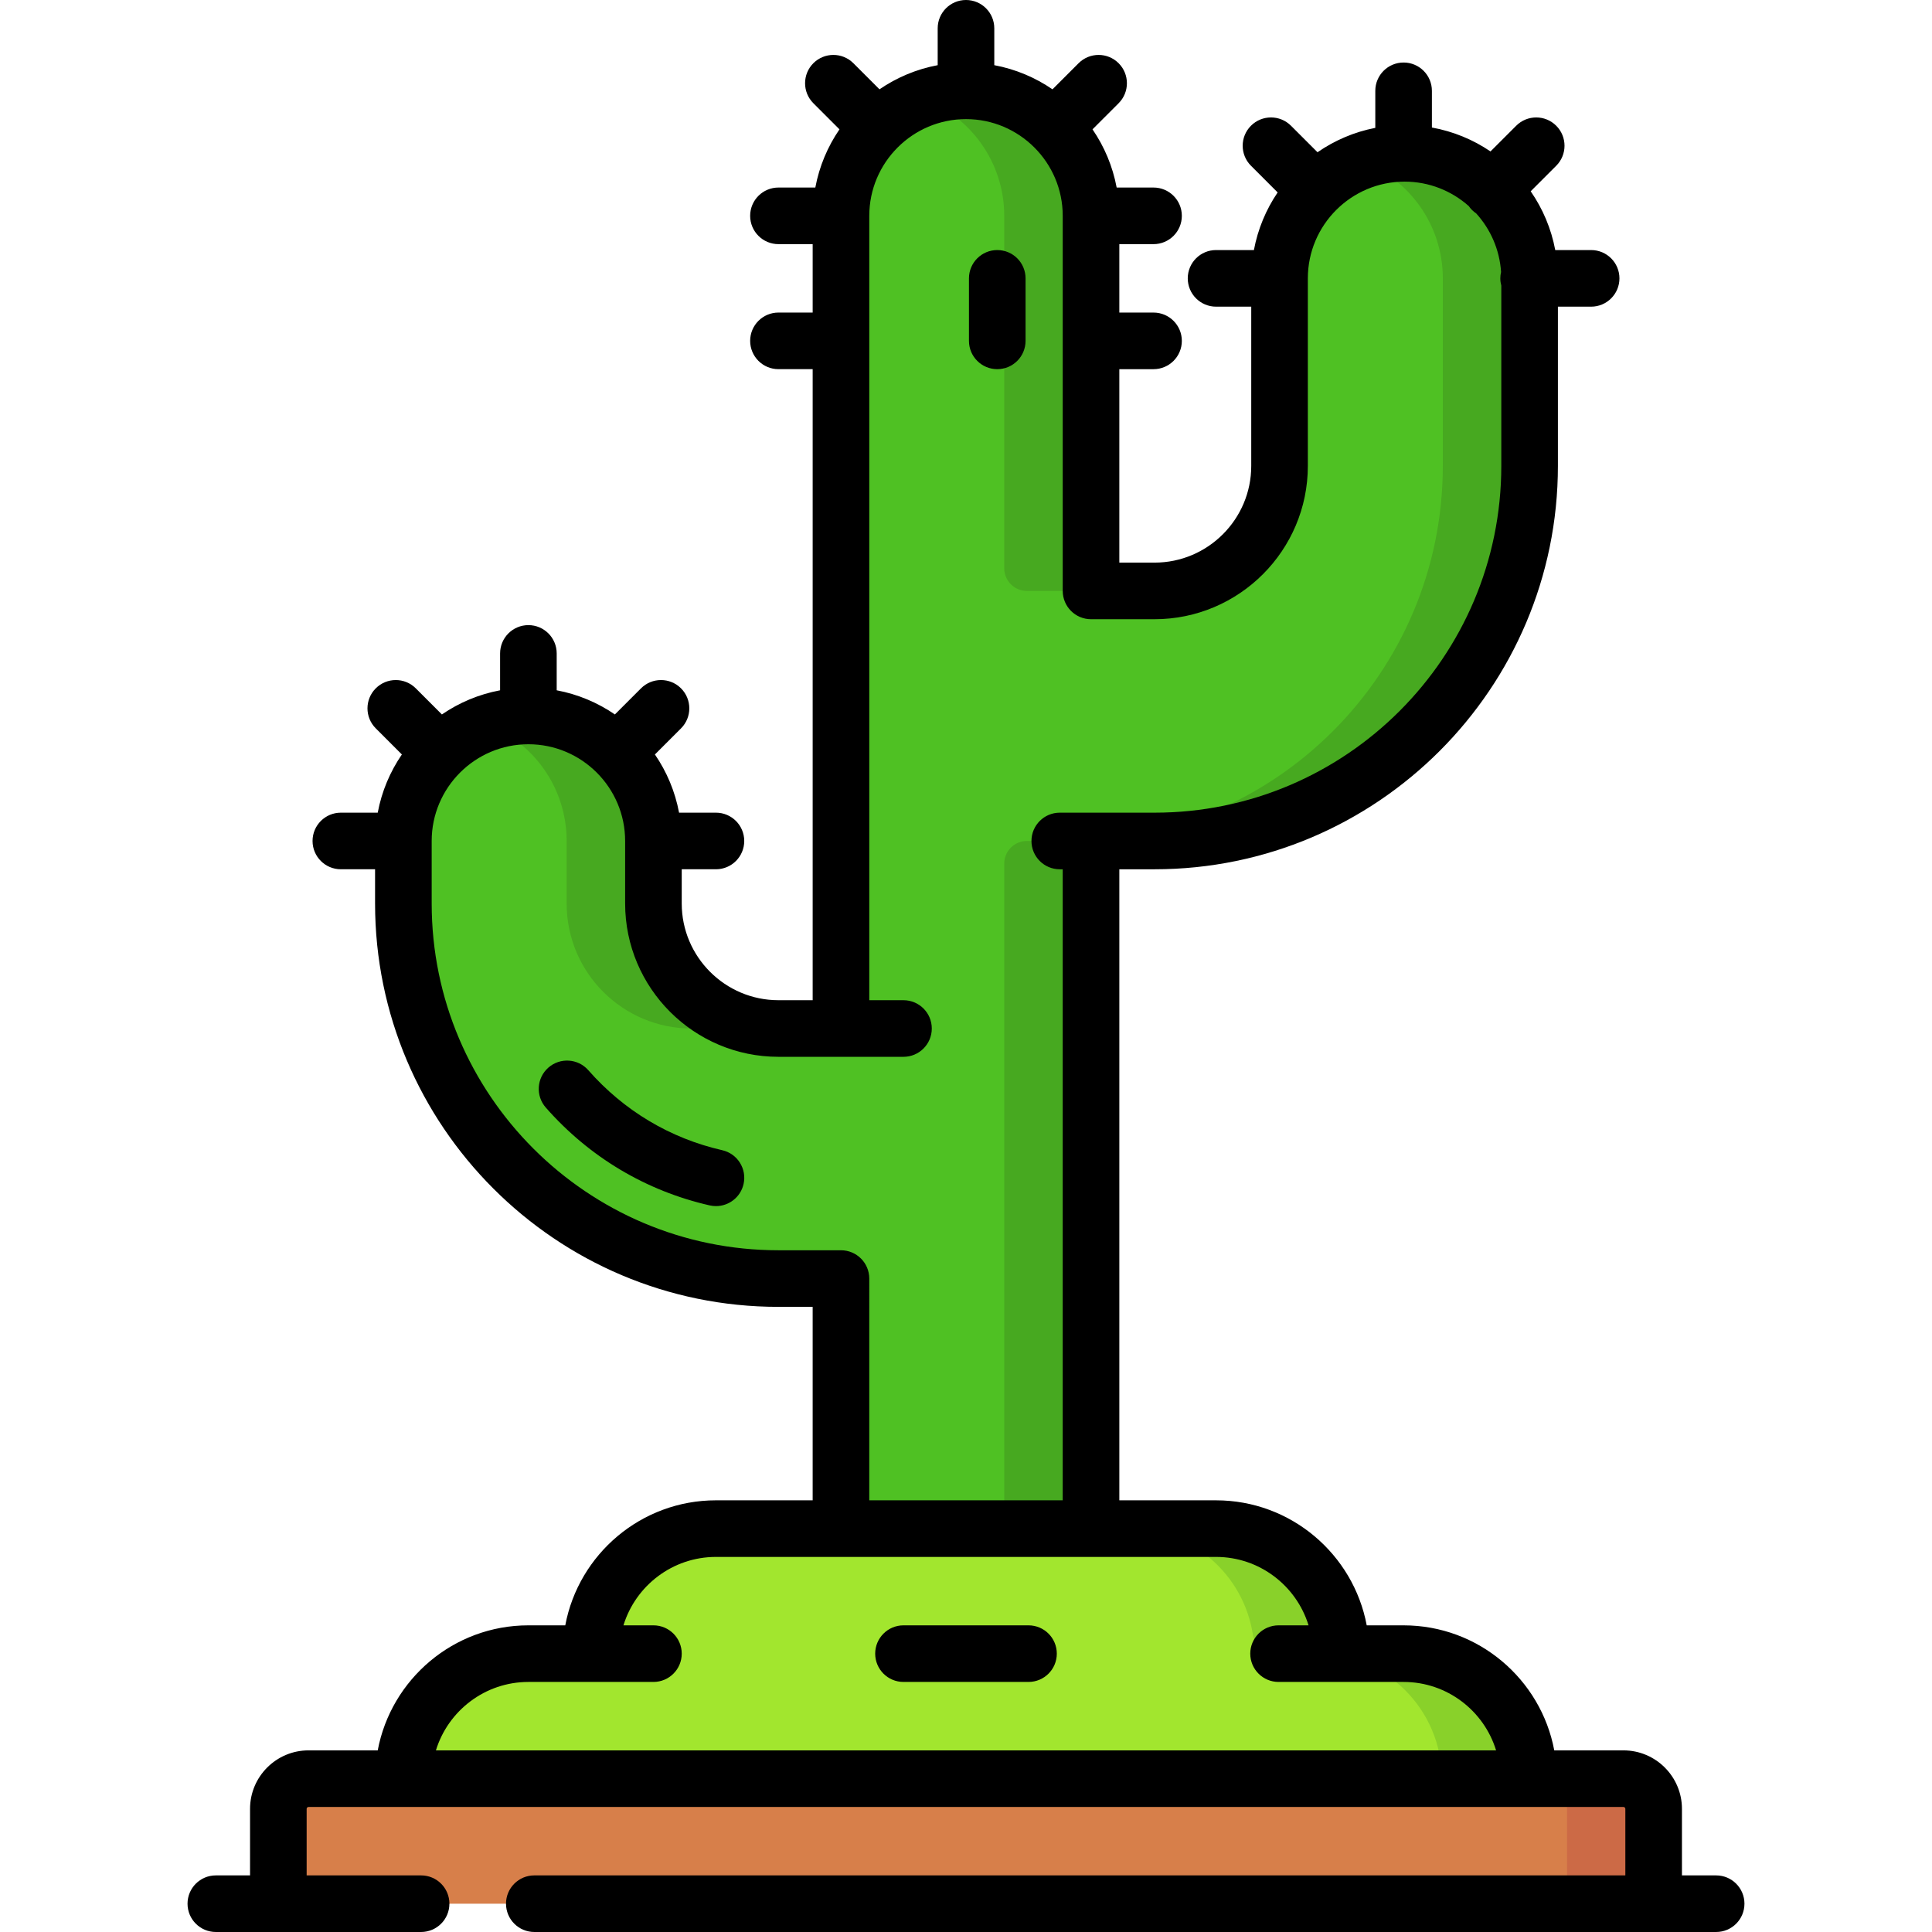 <svg id="Capa_1" enable-background="new 0 0 512 512" height="512" viewBox="0 0 512 512" width="512" xmlns="http://www.w3.org/2000/svg"><g><g><g><path d="m222.867 410.1v-65.267c0-3.314-2.686-6-6-6h-10.567c-54.897 0-99.4-44.503-99.4-99.4v-15.912c0-18.578 15.204-34.137 33.779-33.782 18.001.344 32.488 15.044 32.488 33.127v16.567c0 18.299 14.835 33.134 33.134 33.133h10.566c3.314 0 6-2.686 6-6v-208.712c0-18.578 15.204-34.137 33.779-33.782 18.001.344 32.488 15.044 32.488 33.127v93.4c0 3.314 2.686 6 6 6h10.826c18.299 0 33.133-14.835 33.133-33.134v-49.044c0-18.578 15.204-34.137 33.779-33.782 18.001.344 32.488 15.044 32.488 33.127v49.7c0 54.897-44.503 99.4-99.399 99.4h-10.826c-3.314 0-6 2.686-6 6v181.234z" fill="#4fc123"/></g><g><g><path d="m266.133 57.2v93.4c0 3.314 2.686 6 6 6h10.826c2.995 0 5.894-.404 8.653-1.149-1.5-1.091-2.479-2.854-2.479-4.851v-93.4c0-18.083-14.487-32.783-32.488-33.127-4.233-.081-8.288.673-12.031 2.092 12.57 4.706 21.519 16.824 21.519 31.035z" fill="#47a920"/></g><g><path d="m372.871 40.639c-4.233-.081-8.288.673-12.031 2.092 12.569 4.707 21.519 16.824 21.519 31.035v49.7c0 54.897-44.503 99.4-99.399 99.4h-10.826c-3.314 0-6 2.686-6 6v181.234h23v-181.233c0-3.314 2.686-6 6-6h10.826c54.897 0 99.399-44.503 99.399-99.4v-49.7c0-18.083-14.487-32.784-32.488-33.128z" fill="#47a920"/></g><g><path d="m150.167 222.867v16.567c0 18.299 14.835 33.134 33.134 33.133h10.566c1.349 0 2.59-.451 3.592-1.202-14.005-3.87-24.292-16.695-24.292-31.931v-16.567c0-18.083-14.487-32.783-32.488-33.127-4.233-.081-8.288.673-12.031 2.092 12.569 4.706 21.519 16.823 21.519 31.035z" fill="#47a920"/></g></g><g><g><path d="m405.1 471.367c0-18.299-14.834-33.133-33.133-33.133h-11.033c-2.951 0-5.471-2.146-5.919-5.063-2.438-15.896-16.172-28.07-32.749-28.07h-132.533c-16.577 0-30.311 12.174-32.749 28.07-.447 2.917-2.967 5.063-5.919 5.063h-11.033c-18.299 0-33.133 14.834-33.133 33.133v3h298.2v-3z" fill="#a2e62e"/></g><g><path d="m371.967 438.233h-11.033c-2.951 0-5.471-2.146-5.919-5.063-2.438-15.896-16.172-28.07-32.749-28.07h-23c16.577 0 30.311 12.174 32.749 28.07.447 2.917 2.967 5.063 5.919 5.063h11.033c18.299 0 33.133 14.834 33.133 33.133v3h23v-3c0-18.298-14.834-33.133-33.133-33.133z" fill="#89d12a"/></g><g><path d="m81.767 471.367h348.467c4.418 0 8 3.582 8 8v25.133h-364.467v-25.133c0-4.419 3.581-8 8-8z" fill="#d77f4a"/></g><g><path d="m430.233 471.367h-22.946c4.418 0 8 3.582 8 8v25.133h22.946v-25.133c0-4.419-3.581-8-8-8z" fill="#cc6a46"/></g></g></g><g><path d="m272.566 430.733h-33.133c-4.143 0-7.5 3.358-7.5 7.5s3.357 7.5 7.5 7.5h33.133c4.143 0 7.5-3.358 7.5-7.5s-3.357-7.5-7.5-7.5z"/><path d="m264.283 66.267c-4.143 0-7.5 3.358-7.5 7.5v16.567c0 4.142 3.357 7.5 7.5 7.5s7.5-3.358 7.5-7.5v-16.567c0-4.143-3.357-7.5-7.5-7.5z"/><path d="m191.402 304.816c-13.802-3.143-26.075-10.474-35.493-21.201-2.733-3.113-7.472-3.42-10.584-.688-3.112 2.733-3.421 7.472-.688 10.584 11.514 13.115 26.533 22.082 43.435 25.931.561.127 1.12.189 1.672.189 3.423 0 6.514-2.358 7.306-5.836.92-4.04-1.609-8.059-5.648-8.979z"/><path d="m454.8 497h-9.066v-17.633c0-8.547-6.953-15.5-15.5-15.5h-18.339c-3.53-18.833-20.085-33.133-39.927-33.133h-9.772c-3.53-18.833-20.086-33.133-39.928-33.133h-25.634v-167.234h9.326c58.945 0 106.9-47.955 106.9-106.9v-42.2h8.808c4.143 0 7.5-3.358 7.5-7.5s-3.357-7.5-7.5-7.5h-9.513c-1.068-5.697-3.324-10.977-6.507-15.574l6.767-6.766c2.93-2.929 2.93-7.677.001-10.606s-7.678-2.929-10.607 0l-6.811 6.811c-4.594-3.12-9.861-5.314-15.53-6.338v-9.726c0-4.142-3.357-7.5-7.5-7.5s-7.5 3.358-7.5 7.5v9.818c-5.598 1.087-10.788 3.326-15.315 6.461l-7.026-7.026c-2.928-2.93-7.677-2.929-10.607 0-2.929 2.929-2.929 7.678.001 10.606l7.069 7.069c-3.073 4.524-5.248 9.7-6.292 15.271h-10.031c-4.143 0-7.5 3.358-7.5 7.5s3.357 7.5 7.5 7.5h9.325v42.2c0 14.134-11.499 25.633-25.633 25.633h-9.326v-51.266h9.067c4.143 0 7.5-3.358 7.5-7.5s-3.357-7.5-7.5-7.5h-9.067v-18.134h9.067c4.143 0 7.5-3.358 7.5-7.5s-3.357-7.5-7.5-7.5h-9.773c-1.056-5.633-3.272-10.862-6.4-15.422l6.918-6.918c2.93-2.929 2.93-7.677.001-10.606s-7.678-2.93-10.607 0l-6.919 6.918c-4.56-3.128-9.788-5.344-15.422-6.399v-9.773c0-4.142-3.357-7.5-7.5-7.5s-7.5 3.358-7.5 7.5v9.772c-5.633 1.056-10.862 3.272-15.422 6.399l-6.919-6.918c-2.928-2.93-7.677-2.929-10.606 0s-2.929 7.678.001 10.606l6.919 6.918c-3.128 4.561-5.344 9.789-6.4 15.422h-9.771c-4.143 0-7.5 3.358-7.5 7.5s3.357 7.5 7.5 7.5h9.067v18.133h-9.067c-4.143 0-7.5 3.358-7.5 7.5s3.357 7.5 7.5 7.5h9.067v167.233h-9.067c-14.134 0-25.633-11.499-25.633-25.634v-9.066h9.066c4.143 0 7.5-3.358 7.5-7.5s-3.357-7.5-7.5-7.5h-9.772c-1.056-5.634-3.272-10.862-6.4-15.422l6.918-6.918c2.93-2.929 2.93-7.677.001-10.607-2.929-2.929-7.678-2.93-10.607 0l-6.918 6.918c-4.561-3.128-9.789-5.344-15.422-6.4v-9.772c0-4.142-3.357-7.5-7.5-7.5s-7.5 3.358-7.5 7.5v9.772c-5.634 1.056-10.862 3.272-15.422 6.4l-6.919-6.918c-2.928-2.93-7.677-2.929-10.606 0s-2.929 7.678.001 10.607l6.918 6.918c-3.127 4.56-5.343 9.788-6.399 15.422h-9.773c-4.143 0-7.5 3.358-7.5 7.5s3.357 7.5 7.5 7.5h9.067v9.066c0 58.945 47.955 106.9 106.899 106.9h9.067v51.269h-25.634c-19.842 0-36.398 14.3-39.928 33.133h-9.772c-19.842 0-36.397 14.3-39.927 33.133h-18.338c-8.547 0-15.5 6.953-15.5 15.5v17.634h-9.067c-4.143 0-7.5 3.358-7.5 7.5s3.357 7.5 7.5 7.5h54.4c4.143 0 7.5-3.358 7.5-7.5s-3.357-7.5-7.5-7.5h-30.333v-17.633c0-.276.225-.5.5-.5h348.467c.275 0 .5.224.5.5v17.633h-289.134c-4.143 0-7.5 3.358-7.5 7.5s3.357 7.5 7.5 7.5h313.2c4.143 0 7.5-3.358 7.5-7.5s-3.358-7.5-7.5-7.5zm-224.433-158.167c0-4.142-3.357-7.5-7.5-7.5h-16.567c-50.674 0-91.899-41.227-91.899-91.9v-16.566c0-14.134 11.499-25.633 25.633-25.633 14.135 0 25.634 11.499 25.634 25.633v16.566c0 22.406 18.227 40.634 40.633 40.634h33.134c4.143 0 7.5-3.358 7.5-7.5s-3.357-7.5-7.5-7.5h-9.066v-207.867c0-14.134 11.499-25.633 25.633-25.633s25.633 11.499 25.633 25.633v99.4c0 4.142 3.357 7.5 7.5 7.5h16.826c22.405 0 40.633-18.228 40.633-40.633v-49.7c0-14.134 11.499-25.633 25.634-25.633 6.528 0 12.491 2.457 17.021 6.489.249.357.526.7.845 1.019.348.348.722.651 1.115.916 3.777 4.162 6.202 9.568 6.591 15.521-.125.544-.198 1.107-.198 1.689 0 .668.096 1.313.26 1.929v47.771c0 50.674-41.227 91.9-91.9 91.9h-25.112c-4.143 0-7.5 3.358-7.5 7.5s3.357 7.5 7.5 7.5h.783v167.232h-51.266zm-90.334 106.9h33.134c4.143 0 7.5-3.358 7.5-7.5s-3.357-7.5-7.5-7.5h-7.946c3.215-10.486 12.986-18.133 24.512-18.133h132.533c11.526 0 21.297 7.647 24.512 18.133h-7.946c-4.143 0-7.5 3.358-7.5 7.5s3.357 7.5 7.5 7.5h33.134c11.525 0 21.296 7.647 24.511 18.133h-280.955c3.215-10.485 12.986-18.133 24.511-18.133z"/></g></g></svg>